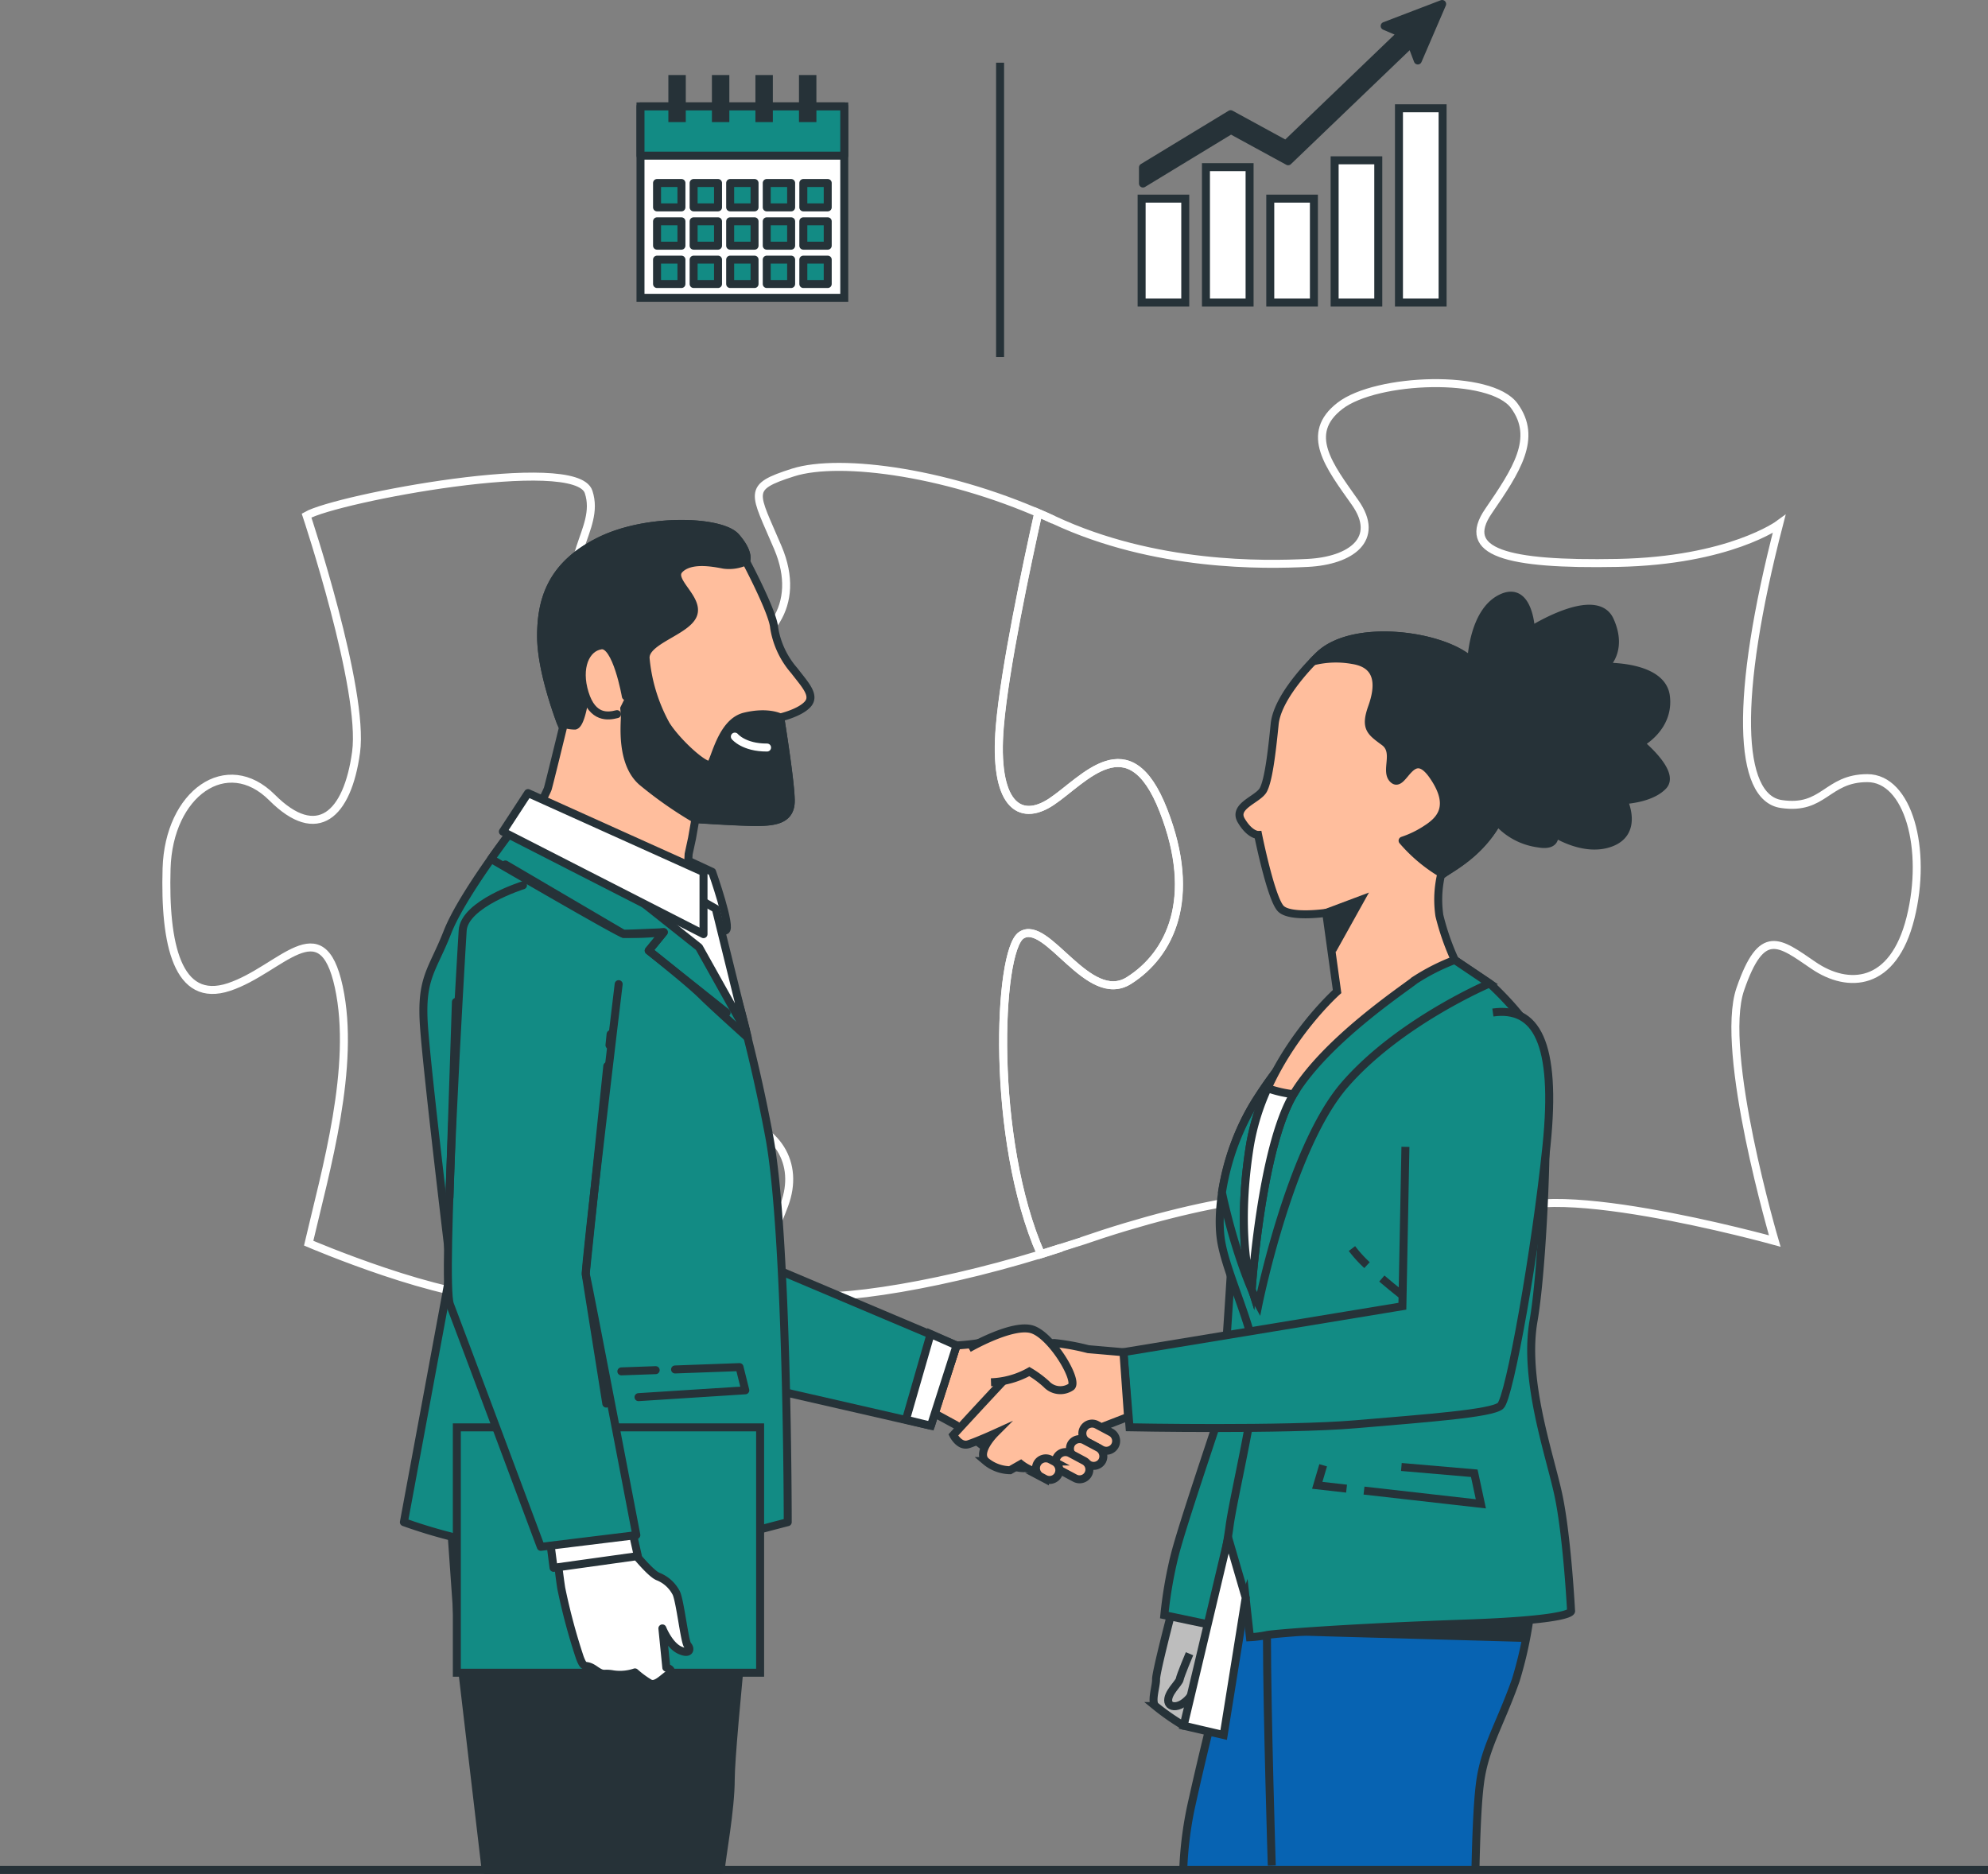 <svg xmlns="http://www.w3.org/2000/svg" width="249" height="234.749" viewBox="0 0 249 234.749">
  <rect x="0" y="0" width="249" height="234.749" fill="#808080" stroke="none"/>
  <g id="Partnership-bro" transform="translate(0 0.5)">
    <g id="freepik--Puzzle--inject-251" transform="translate(20.835 47.495)">
      <path id="Path_7527" data-name="Path 7527" d="M159.22,233.536c-6.344-14.4-5.406-37.986-2.465-39.95,3.235-2.155,8.357,8.9,13.484,5.667s8.629-10.249,4.315-21.306-9.977-3.775-14.024-1.091-7.282.273-6.469-9.437c.595-7.162,3.387-20.324,4.816-26.728.644.278,1.287.545,1.92.856-12.671-5.935-26.7-7.822-32.624-5.935s-4.855,2.427-1.893,9.437c6.191,14.624-17.248,19.637-24,8.373-4.042-6.742,1.9-10.527.284-15.382s-31.55.807-35.324,2.967c0,0,7.277,21.819,6.2,29.662S68.585,182,62.923,176.333s-12.944-.545-13.217,8.9,1.347,16.986,7.822,14.831,11.6-9.977,13.751,0-1.636,22.91-3.775,32.09c0,0,16.991,7.282,24.808,6.742s12.677-.807,10.249-5.662-6.475-8.089-3.507-13.484,14.831-4.855,21.033-3.507,8.9,5.935,7.015,11.057-5.127,10.249.807,11.324c5.591,1.02,19.811-1.32,33.819-5.88C160.9,233.012,160.038,233.274,159.22,233.536Z" transform="translate(-49.678 -124.417)" fill="none" stroke="#fff" stroke-miterlimit="10" stroke-width="1"/>
      <path id="Path_7528" data-name="Path 7528" d="M257.743,312.69c-.829.284-1.664.545-2.493.835C256.079,313.252,256.914,312.974,257.743,312.69Z" transform="translate(-143.117 -205.224)" fill="none" stroke="#263238" stroke-miterlimit="10" stroke-width="1"/>
      <path id="Path_7529" data-name="Path 7529" d="M349.626,165.156c-5.122,0-5.395,4.047-10.789,3.24s-5.929-13.217-.267-35.057c0,0-6.2,4.582-20.226,4.855s-19.686-1.353-16.178-6.475,6.2-9.169,3.235-13.211-17.259-3.507-21.819,0-1.347,7.549,1.887,12.131-.545,7.282-5.935,7.555-19.146.545-31.822-5.395c-.633-.3-1.276-.578-1.92-.856-1.429,6.42-4.222,19.582-4.816,26.728-.813,9.709,2.422,12.137,6.469,9.437s9.709-9.977,14.024,1.091.807,18.066-4.315,21.306-10.271-7.817-13.495-5.662c-2.94,1.964-3.878,25.55,2.466,39.95q2.545-.818,5.084-1.636c14.831-5.127,29.662-7.555,32.363-4.047s1.636,2.967-1.887,8.362-3.24,9.977,2.695,12.671,20.493,2.182,21.819-4.042-6.2-9.709-2.695-15.644,34.523,2.684,34.523,2.684-7.009-23.733-4.315-31.555,4.86-5.913,9.175-2.967,9.977,2.7,12.137-5.929S354.748,165.156,349.626,165.156Z" transform="translate(-136.572 -115.673)" fill="none" stroke="#fff" stroke-miterlimit="10" stroke-width="1"/>
    </g>
    <g id="freepik--Chart--inject-251" transform="translate(142.99)">
      <rect id="Rectangle_1027" data-name="Rectangle 1027" width="5.466" height="13.015" transform="translate(0 24.382)" fill="#fff" stroke="#263238" stroke-miterlimit="10" stroke-width="1"/>
      <rect id="Rectangle_1028" data-name="Rectangle 1028" width="5.466" height="16.959" transform="translate(8.057 20.439)" fill="#fff" stroke="#263238" stroke-miterlimit="10" stroke-width="1"/>
      <rect id="Rectangle_1029" data-name="Rectangle 1029" width="5.466" height="13.015" transform="translate(16.113 24.382)" fill="#fff" stroke="#263238" stroke-miterlimit="10" stroke-width="1"/>
      <rect id="Rectangle_1030" data-name="Rectangle 1030" width="5.466" height="17.815" transform="translate(24.175 19.582)" fill="#fff" stroke="#263238" stroke-miterlimit="10" stroke-width="1"/>
      <rect id="Rectangle_1031" data-name="Rectangle 1031" width="5.466" height="24.333" transform="translate(32.232 13.064)" fill="#fff" stroke="#263238" stroke-miterlimit="10" stroke-width="1"/>
      <path id="Path_7535" data-name="Path 7535" d="M288.573,38.355l2.133.911-14.5,13.92-6.927-3.78L258.3,56.077V58.09l11.018-6.7,7.167,3.911L291.9,40.509l.824,2.166,3.049-7.075Z" transform="translate(-258.131 -35.6)" fill="#263238" stroke="#263238" stroke-linecap="round" stroke-linejoin="round" stroke-width="1"/>
    </g>
    <g id="freepik--Calendar--inject-251" transform="translate(80.223 8.901)">
      <rect id="Rectangle_1032" data-name="Rectangle 1032" width="25.522" height="23.995" transform="translate(0 3.927)" fill="#fff" stroke="#263238" stroke-miterlimit="10" stroke-width="1"/>
      <rect id="Rectangle_1033" data-name="Rectangle 1033" width="25.522" height="6.169" transform="translate(0 3.927)" fill="#128b84" stroke="#263238" stroke-linecap="round" stroke-linejoin="round" stroke-width="1"/>
      <rect id="Rectangle_1034" data-name="Rectangle 1034" width="3.055" height="3.055" transform="translate(2.073 13.522)" fill="#128b84" stroke="#263238" stroke-linecap="round" stroke-linejoin="round" stroke-width="1"/>
      <rect id="Rectangle_1035" data-name="Rectangle 1035" width="3.055" height="3.055" transform="translate(6.655 13.522)" fill="#128b84" stroke="#263238" stroke-linecap="round" stroke-linejoin="round" stroke-width="1"/>
      <rect id="Rectangle_1036" data-name="Rectangle 1036" width="3.055" height="3.055" transform="translate(11.231 13.522)" fill="#128b84" stroke="#263238" stroke-linecap="round" stroke-linejoin="round" stroke-width="1"/>
      <rect id="Rectangle_1037" data-name="Rectangle 1037" width="3.055" height="3.055" transform="translate(15.813 13.522)" fill="#128b84" stroke="#263238" stroke-linecap="round" stroke-linejoin="round" stroke-width="1"/>
      <rect id="Rectangle_1038" data-name="Rectangle 1038" width="3.055" height="3.055" transform="translate(20.395 13.522)" fill="#128b84" stroke="#263238" stroke-linecap="round" stroke-linejoin="round" stroke-width="1"/>
      <rect id="Rectangle_1039" data-name="Rectangle 1039" width="3.055" height="3.055" transform="translate(2.073 18.322)" fill="#128b84" stroke="#263238" stroke-linecap="round" stroke-linejoin="round" stroke-width="1"/>
      <rect id="Rectangle_1040" data-name="Rectangle 1040" width="3.055" height="3.055" transform="translate(6.655 18.322)" fill="#128b84" stroke="#263238" stroke-linecap="round" stroke-linejoin="round" stroke-width="1"/>
      <rect id="Rectangle_1041" data-name="Rectangle 1041" width="3.055" height="3.055" transform="translate(11.231 18.322)" fill="#128b84" stroke="#263238" stroke-linecap="round" stroke-linejoin="round" stroke-width="1"/>
      <rect id="Rectangle_1042" data-name="Rectangle 1042" width="3.055" height="3.055" transform="translate(15.813 18.322)" fill="#128b84" stroke="#263238" stroke-linecap="round" stroke-linejoin="round" stroke-width="1"/>
      <rect id="Rectangle_1043" data-name="Rectangle 1043" width="3.055" height="3.055" transform="translate(20.395 18.322)" fill="#128b84" stroke="#263238" stroke-linecap="round" stroke-linejoin="round" stroke-width="1"/>
      <rect id="Rectangle_1044" data-name="Rectangle 1044" width="3.055" height="3.055" transform="translate(2.073 23.122)" fill="#128b84" stroke="#263238" stroke-linecap="round" stroke-linejoin="round" stroke-width="1"/>
      <rect id="Rectangle_1045" data-name="Rectangle 1045" width="3.055" height="3.055" transform="translate(6.655 23.122)" fill="#128b84" stroke="#263238" stroke-linecap="round" stroke-linejoin="round" stroke-width="1"/>
      <rect id="Rectangle_1046" data-name="Rectangle 1046" width="3.055" height="3.055" transform="translate(11.231 23.122)" fill="#128b84" stroke="#263238" stroke-linecap="round" stroke-linejoin="round" stroke-width="1"/>
      <rect id="Rectangle_1047" data-name="Rectangle 1047" width="3.055" height="3.055" transform="translate(15.813 23.122)" fill="#128b84" stroke="#263238" stroke-linecap="round" stroke-linejoin="round" stroke-width="1"/>
      <rect id="Rectangle_1048" data-name="Rectangle 1048" width="3.055" height="3.055" transform="translate(20.395 23.122)" fill="#128b84" stroke="#263238" stroke-linecap="round" stroke-linejoin="round" stroke-width="1"/>
      <rect id="Rectangle_1049" data-name="Rectangle 1049" width="2.182" height="5.891" transform="translate(3.491 0)" fill="#263238"/>
      <rect id="Rectangle_1050" data-name="Rectangle 1050" width="2.182" height="5.891" transform="translate(8.946 0)" fill="#263238"/>
      <rect id="Rectangle_1051" data-name="Rectangle 1051" width="2.182" height="5.891" transform="translate(14.395 0)" fill="#263238"/>
      <rect id="Rectangle_1052" data-name="Rectangle 1052" width="2.182" height="5.891" transform="translate(19.85 0)" fill="#263238"/>
    </g>
    <g id="freepik--Characters--inject-251" transform="translate(50.586 65.132)">
      <path id="Path_7543" data-name="Path 7543" d="M348.691,172.71s.169-6.158,3.72-7.9,3.753,4.02,3.753,4.02,8.122-5.16,9.884-1.249-.7,5.8-.7,5.8,7.211-.251,7.713,3.7-3.224,5.891-3.224,5.891,4.456,3.638,2.891,5.318-4.991,1.8-4.991,1.8,1.942,3.9-1.445,5.286-7.26-1.195-7.26-1.195.6,1.789-1.942,1.336a8.261,8.261,0,0,1-6.687-5.367C348.828,186.423,346.793,175.857,348.691,172.71Z" transform="translate(-214.992 -155.493)" fill="#263238" stroke="#263238" stroke-linecap="round" stroke-linejoin="round" stroke-width="1"/>
      <path id="Path_7544" data-name="Path 7544" d="M278.668,397.62s-2.024,7.724-1.991,8.58-.671,2.8-.076,3.349a28.548,28.548,0,0,0,3.529,2.46,2.667,2.667,0,0,0,1.418-.431,1.331,1.331,0,0,0,.442-.971,13.533,13.533,0,0,0-.922-1.784c-.109-.284,1.489-3.976,2.095-5.815a32.727,32.727,0,0,0,.971-5.007Z" transform="translate(-182.464 -261.464)" fill="#bdbdbd" stroke="#263238" stroke-miterlimit="10" stroke-width="1"/>
      <path id="Path_7545" data-name="Path 7545" d="M282.391,407.48s-1.151,2.727-1.227,3.2-1.636,1.778-1.429,2.826,2.509.769,3.644-2.329" transform="translate(-183.988 -265.946)" fill="#bdbdbd" stroke="#263238" stroke-miterlimit="10" stroke-width="1"/>
      <path id="Path_7546" data-name="Path 7546" d="M287.147,320.7s-.965,15.753-1.331,17.144-4.751,14.095-5.716,18a53,53,0,0,0-1.26,7.353l5.886,1.238,3.305-14.52s4.32-13.233,3.442-19.435a18.546,18.546,0,0,0-4.326-9.78Z" transform="translate(-183.591 -226.501)" fill="#128b84" stroke="#263238" stroke-miterlimit="10" stroke-width="1"/>
      <path id="Path_7547" data-name="Path 7547" d="M319.781,426.331c.071-3.426.213-8.046.545-10.691.545-4.571,2.5-7.4,4.506-13.091a50.568,50.568,0,0,0,2.182-13.178l-35.946,1.255s-4.167,15.453-6.693,26.821a46.142,46.142,0,0,0-1.195,8.886" transform="translate(-185.563 -257.714)" fill="#0763b2" stroke="#263238" stroke-miterlimit="10" stroke-width="1"/>
      <path id="Path_7548" data-name="Path 7548" d="M306.27,401.063l29.908.84.633-2.313Z" transform="translate(-196.058 -262.36)" fill="#263238" stroke="#263238" stroke-linecap="round" stroke-linejoin="round" stroke-width="1"/>
      <path id="Path_7549" data-name="Path 7549" d="M303,432.085s-.589-18.7-.605-28.855" transform="translate(-194.295 -264.014)" fill="#fff" stroke="#263238" stroke-miterlimit="10" stroke-width="1"/>
      <path id="Path_7550" data-name="Path 7550" d="M320.14,247.9l4.364,2.935s5.166,4.615,6.437,8.433.349,26.493-.933,33.819,1.92,16.451,3.06,21.6,1.636,14.728,1.636,14.728.807,1.124-13.2,1.609-23.777,1.216-24.922,1.445a14.013,14.013,0,0,1-2.1.267l-.545-4.975-1.358,4.1-2.907-.665s1.806-8.9,2.258-12.371,3.311-15.273,3.349-19.713-3.671-11.586-4.4-15.982.736-11.935,4.364-17.629,6.06-7.9,13.151-13.713S320.14,247.9,320.14,247.9Z" transform="translate(-188.513 -193.273)" fill="#128b84" stroke="#263238" stroke-miterlimit="10" stroke-width="1"/>
      <path id="Path_7551" data-name="Path 7551" d="M324.69,367.546l14.635,1.658-.824-3.829-9.131-.786" transform="translate(-204.431 -246.451)" fill="none" stroke="#263238" stroke-miterlimit="10" stroke-width="1"/>
      <path id="Path_7552" data-name="Path 7552" d="M314.692,364.2l-.742,2.509,3.671.415" transform="translate(-199.549 -246.274)" fill="none" stroke="#263238" stroke-miterlimit="10" stroke-width="1"/>
      <path id="Path_7553" data-name="Path 7553" d="M323.807,316.5a16.26,16.26,0,0,1-1.887-2.078" transform="translate(-203.172 -223.647)" fill="none" stroke="#263238" stroke-miterlimit="10" stroke-width="1"/>
      <path id="Path_7554" data-name="Path 7554" d="M332.015,323.928s-1.544-1.167-3.235-2.618" transform="translate(-206.29 -226.779)" fill="none" stroke="#263238" stroke-miterlimit="10" stroke-width="1"/>
      <path id="Path_7555" data-name="Path 7555" d="M321.231,247.9s-4.653-1.936-11.744,3.884-9.518,8.029-13.162,13.713a30.791,30.791,0,0,0-4.255,11.515c.087.425.18.856.284,1.3,2.029,8.575,4.287,12.72,4.287,12.72s3.927-19.539,10.762-27.459,18.186-12.737,18.186-12.737Z" transform="translate(-189.604 -193.272)" fill="#128b84" stroke="#263238" stroke-miterlimit="10" stroke-width="1"/>
      <path id="Path_7556" data-name="Path 7556" d="M306,176.166s-5.122,4.784-5.5,8.553-.78,7.02-1.418,8.237-3.856,2.013-2.766,3.851,2.111,1.8,2.111,1.8,1.636,8.133,2.88,9.273,5.646.485,5.646.485l1.364,9.862s-9.158,8.122-10.942,19.44.256,17.777.256,17.777,1.195-17.831,5.318-24.508,13.7-13,15.115-14.138a26.14,26.14,0,0,1,5-2.531,31.249,31.249,0,0,1-1.931-5.542,13.763,13.763,0,0,1,.169-4.953c.322-.693,6.044-2.771,8.182-9.327s-1.009-14.3-4.364-17.591S310.288,171.923,306,176.166Z" transform="translate(-191.431 -159.648)" fill="#ffbe9d" stroke="#263238" stroke-miterlimit="10" stroke-width="1"/>
      <path id="Path_7557" data-name="Path 7557" d="M337.181,194.459c2.182-6.546-1.009-14.3-4.364-17.591s-14.842-4.942-19.129-.7c0,0-.273.256-.7.7a11.831,11.831,0,0,1,4.98-.164c3.431.545,3.355,3.273,2.422,5.886s-.229,3.076,1.522,4.364-.044,3.758,1.189,4.74,2.236-4.364,4.909-.513.878,5.6-.791,6.676a12.507,12.507,0,0,1-3.016,1.473,19.707,19.707,0,0,0,5.018,4.184C330.418,202.625,335.24,200.35,337.181,194.459Z" transform="translate(-199.113 -159.651)" fill="#263238" stroke="#263238" stroke-linecap="round" stroke-linejoin="round" stroke-width="1"/>
      <path id="Path_7561" data-name="Path 7561" d="M316,236l4.26-1.6-2.967,5.329Z" transform="translate(-200.481 -187.275)" fill="#263238" stroke="#263238" stroke-miterlimit="10" stroke-width="1"/>
      <path id="Path_7562" data-name="Path 7562" d="M288.856,380.87,283.27,404.4l5.013,1.167,2.76-17.2Z" transform="translate(-185.604 -253.851)" fill="#fff" stroke="#263238" stroke-miterlimit="10" stroke-width="1"/>
      <path id="Path_7563" data-name="Path 7563" d="M300.078,277.61a28.843,28.843,0,0,0-2.247,7.337c-1.784,11.313.256,17.777.256,17.777s1.184-17.591,5.236-24.366A14.65,14.65,0,0,1,300.078,277.61Z" transform="translate(-191.89 -206.916)" fill="#fff" stroke="#263238" stroke-miterlimit="10" stroke-width="1"/>
      <path id="Path_7564" data-name="Path 7564" d="M304.769,276.98l-.382,19.964L269.45,302.7l.764,9.409s19.391.382,28.413-.387,16.909-1.342,18.044-2.3,4.424-19.517,5.766-32.57-1.342-17.455-6.715-16.7" transform="translate(-179.323 -198.944)" fill="#128b84" stroke="#263238" stroke-miterlimit="10" stroke-width="1"/>
      <path id="Path_7565" data-name="Path 7565" d="M228.8,335.936l-2.8,8.487,2.727,1.484s3.464,2.684,5.362,4.135,3.355,1.451,4.364,1,5.586-6.927,6.142-8.155-2.122-4.909-4.8-6.48a8.025,8.025,0,0,0-6.48-1.091A29,29,0,0,1,228.8,335.936Z" transform="translate(-159.573 -233.021)" fill="#ffbe9d" stroke="#263238" stroke-miterlimit="10" stroke-width="1"/>
      <path id="Path_7566" data-name="Path 7566" d="M251.691,337.271l-4.418-.382a28.638,28.638,0,0,0-4.222-.769c-1.151,0-2.689,1.151-3.458,1.729s-9.213,9.791-9.213,9.791.769,1.533,1.92,1.151,3.273-1.347,3.273-1.347-2.3,2.307-1.151,3.458a4.868,4.868,0,0,0,3.071,1.151l1.347-.769a5.307,5.307,0,0,0,1.915.96,6.213,6.213,0,0,0,3.818-.96c1.32-.769,4.751-4.773,4.751-4.773l2.945-1.14Z" transform="translate(-161.564 -233.51)" fill="#ffbe9d" stroke="#263238" stroke-miterlimit="10" stroke-width="1"/>
      <path id="Path_7567" data-name="Path 7567" d="M233.92,335.265s5.586-3.24,8.04-2.345,5.7,6.366,4.806,7.151a2.394,2.394,0,0,1-3.126-.338,13.014,13.014,0,0,0-2.122-1.565,10.517,10.517,0,0,1-4.806,1.342" transform="translate(-163.173 -231.985)" fill="#ffbe9d" stroke="#263238" stroke-miterlimit="10" stroke-width="1"/>
      <path id="Path_7568" data-name="Path 7568" d="M262.439,357.883l-1.773-.949a1.227,1.227,0,0,1-.507-1.664h0a1.227,1.227,0,0,1,1.664-.5l1.773.944a1.233,1.233,0,0,1,.507,1.664h0A1.233,1.233,0,0,1,262.439,357.883Z" transform="translate(-175.033 -241.92)" fill="#ffbe9d" stroke="#263238" stroke-miterlimit="10" stroke-width="1"/>
      <path id="Path_7569" data-name="Path 7569" d="M259.58,361.4l-1.773-.949a1.233,1.233,0,0,1-.507-1.636h0a1.233,1.233,0,0,1,1.636-.5l1.773.944a1.227,1.227,0,0,1,.507,1.636h0A1.227,1.227,0,0,1,259.58,361.4Z" transform="translate(-173.74 -243.535)" fill="#ffbe9d" stroke="#263238" stroke-miterlimit="10" stroke-width="1"/>
      <path id="Path_7570" data-name="Path 7570" d="M256.291,364.432l-1.773-.949a1.222,1.222,0,0,1-.5-1.664h0a1.227,1.227,0,0,1,1.664-.5l1.773.949a1.227,1.227,0,0,1,.5,1.664h0a1.227,1.227,0,0,1-1.664.5Z" transform="translate(-172.24 -244.897)" fill="#ffbe9d" stroke="#263238" stroke-miterlimit="10" stroke-width="1"/>
      <path id="Path_7571" data-name="Path 7571" d="M250.48,365.167l-.464-.245a1.227,1.227,0,0,1-.507-1.664h0a1.233,1.233,0,0,1,1.664-.507l.464.251a1.227,1.227,0,0,1,.507,1.664h0a1.227,1.227,0,0,1-1.664.5Z" transform="translate(-170.193 -245.549)" fill="#ffbe9d" stroke="#263238" stroke-miterlimit="10" stroke-width="1"/>
      <path id="Path_7572" data-name="Path 7572" d="M211.594,328.421,188.15,318.51l.867,15.529,19.359,4.435Z" transform="translate(-142.369 -225.506)" fill="#128b84" stroke="#263238" stroke-linecap="round" stroke-linejoin="round" stroke-width="1"/>
      <path id="Path_7573" data-name="Path 7573" d="M222.626,345.524l3.218-10.053-3.278-1.451-.065.333-3,10.413Z" transform="translate(-156.619 -232.556)" fill="#fff" stroke="#263238" stroke-miterlimit="10" stroke-width="1"/>
      <path id="Path_7574" data-name="Path 7574" d="M164,222.8l6,2.787s2.52,7.14,1.68,7.347-7.14-4.827-7.14-4.827Z" transform="translate(-131.392 -182.003)" fill="#fff" stroke="#263238" stroke-linecap="round" stroke-linejoin="round" stroke-width="1"/>
      <path id="Path_7575" data-name="Path 7575" d="M153.895,187.375l.42-2.406s5.564.382,7.789.365,4.167-.3,4.151-2.662-1.315-10.418-1.315-10.418,2.5-.573,3.464-1.691-.431-2.5-1.691-4.162A10.741,10.741,0,0,1,164.177,161c-.147-1.947-3.529-8.318-3.529-8.318s.545-.976-1.271-3.049-11.133-2.433-17.095.545-7.32,7.277-7.293,12,2.727,11.384,2.727,11.384-1.762,7.238-1.9,7.637-1.718,3.5-1.718,3.5,7.457,5.2,10.178,7.533,8.869,6.327,8.907,4.167.284-7.037.284-7.037Z" transform="translate(-117.801 -148.006)" fill="#ffbe9d" stroke="#263238" stroke-linecap="round" stroke-linejoin="round" stroke-width="1"/>
      <path id="Path_7578" data-name="Path 7578" d="M167,182.673c0-2.367-1.315-10.418-1.315-10.418s-1.533-.824-4.451-.115-3.715,5.455-4.271,6-4.184-2.727-5.591-4.969a21.246,21.246,0,0,1-2.553-8.318c-.153-2.242,5.122-3.371,5.946-5.455s-3.066-4.3-1.707-5.695,4.167-.856,5.558-.589a4.909,4.909,0,0,0,2.776-.436s.545-.976-1.271-3.049-11.133-2.433-17.095.545-7.32,7.277-7.293,12c.027,3.818,1.795,8.924,2.46,10.724a4.516,4.516,0,0,0,1.784.371c.545-.142.96-1.811,1.227-3.486s4.287-3.638,4.287-3.638.725,5,.731,5.973-.545,5.842,2.138,8.182a50.048,50.048,0,0,0,6.7,4.686s5.564.382,7.789.365S167.012,185.035,167,182.673Z" transform="translate(-118.542 -148.006)" fill="#263238" stroke="#263238" stroke-linecap="round" stroke-linejoin="round" stroke-width="1"/>
      <path id="Path_7579" data-name="Path 7579" d="M150.589,182.259s-1.156-6.666-3.1-6.376-3.044,2.8-2.051,6,2.94,2.9,4.047,2.618" transform="translate(-122.787 -160.673)" fill="#ffbe9d" stroke="#263238" stroke-linecap="round" stroke-linejoin="round" stroke-width="1"/>
      <path id="Path_7580" data-name="Path 7580" d="M180.22,196.85s1.118,1.385,4.036,1.369" transform="translate(-138.765 -170.207)" fill="none" stroke="#fff" stroke-linecap="round" stroke-linejoin="round" stroke-width="1"/>
      <path id="Path_7581" data-name="Path 7581" d="M119.246,419.195H148.7c.1-1.549,1.244-7.506,1.244-11.411,0-4.511,3.1-33.612,3.1-33.612l-38.308-.5,1.255,17.809Z" transform="translate(-109.002 -250.578)" fill="#263238" stroke="#263238" stroke-linecap="round" stroke-linejoin="round" stroke-width="1"/>
      <path id="Path_7582" data-name="Path 7582" d="M118.282,217.13s-6.715,8.613-8.607,13.44-3.36,5.667-2.94,11.755,3.366,30.442,3.366,30.442l-5.88,31.708a64.426,64.426,0,0,0,21.628,3.775c12.175,0,17.455-1.047,18.268-1.467s8.182-2.307,8.182-2.307,0-35.9-2.313-48.29-5.247-21.819-6.295-24.148-4.413-9.867-4.413-9.867Z" transform="translate(-104.22 -179.425)" fill="#128b84" stroke="#263238" stroke-linecap="round" stroke-linejoin="round" stroke-width="1"/>
      <path id="Path_7583" data-name="Path 7583" d="M152.811,232.038c-1.053-2.307-4.413-9.867-4.413-9.867l-21.011-5.04s-1.418,1.822-3.136,4.26c4.576,2.656,15.906,9.224,16.577,9.387a33.854,33.854,0,0,0,5.04-.207l-1.876,2.307s5.04,3.993,6.72,5.667c.884.884,3.447,3.218,5.684,5.236A91.14,91.14,0,0,0,152.811,232.038Z" transform="translate(-113.324 -179.425)" fill="#128b84" stroke="#263238" stroke-linecap="round" stroke-linejoin="round" stroke-width="1"/>
      <path id="Path_7584" data-name="Path 7584" d="M158.9,231.867l7.14,5.667,5.875,10.5-3.775-15.328-7.767-4.407Z" transform="translate(-129.074 -184.502)" fill="#fff" stroke="#263238" stroke-linecap="round" stroke-linejoin="round" stroke-width="1"/>
      <path id="Path_7585" data-name="Path 7585" d="M130.1,209.82l21.982,9.906v7.767L126.95,214.647Z" transform="translate(-114.552 -176.103)" fill="#fff" stroke="#263238" stroke-linecap="round" stroke-linejoin="round" stroke-width="1"/>
      <rect id="Rectangle_1053" data-name="Rectangle 1053" width="37.986" height="30.737" transform="translate(6.633 113.175)" fill="#128b84" stroke="#263238" stroke-miterlimit="10" stroke-width="1"/>
      <path id="Path_7586" data-name="Path 7586" d="M148.188,382.35s2.826,3.682,3.933,4.053a4.364,4.364,0,0,1,2.182,1.964c.491.736,1.091,6.262,1.473,6.633s.371,1.227-.982.611-2.182-2.727-2.182-2.727l.491,4.909s1.091.245.245.862-1.6,1.473-2.335,1.091a11.744,11.744,0,0,1-1.838-1.353,5.9,5.9,0,0,1-2.727.245c-1.347-.245-1.091.246-2.329-.616s-1.233.125-1.844-1.473a75.525,75.525,0,0,1-2.335-8.727c-.245-1.6-.491-3.818-.491-3.818Z" transform="translate(-120.233 -254.523)" fill="#fff" stroke="#263238" stroke-linecap="round" stroke-linejoin="round" stroke-width="1"/>
      <path id="Path_7587" data-name="Path 7587" d="M147.885,378.07l.856,3.807-10.56,1.473-.491-3.807Z" transform="translate(-119.433 -252.578)" fill="#fff" stroke="#263238" stroke-linecap="round" stroke-linejoin="round" stroke-width="1"/>
      <path id="Path_7588" data-name="Path 7588" d="M123.729,231s-7.347,2.307-7.555,5.667-2.646,44.112-1.593,46.839,11.378,30.366,11.378,30.366l11.968-1.467s-6.131-32.052-6.327-32.684,4.113-36.339,4.113-36.339" transform="translate(-108.81 -185.73)" fill="#128b84" stroke="#263238" stroke-linecap="round" stroke-linejoin="round" stroke-width="1"/>
      <path id="Path_7589" data-name="Path 7589" d="M148.676,272.5l-2.706,26.084,2.58,16.206" transform="translate(-123.197 -204.593)" fill="none" stroke="#263238" stroke-linecap="round" stroke-linejoin="round" stroke-width="1"/>
      <line id="Line_116" data-name="Line 116" x1="0.142" y2="1.385" transform="translate(25.751 63.914)" fill="none" stroke="#263238" stroke-linecap="round" stroke-linejoin="round" stroke-width="1"/>
      <line id="Line_117" data-name="Line 117" x1="0.807" y2="24.491" transform="translate(5.711 59.878)" fill="none" stroke="#263238" stroke-linecap="round" stroke-linejoin="round" stroke-width="1"/>
      <path id="Path_7590" data-name="Path 7590" d="M162.676,341.945l8.073-.295.725,2.907-13.375.856" transform="translate(-128.71 -236.024)" fill="none" stroke="#263238" stroke-linecap="round" stroke-linejoin="round" stroke-width="1"/>
      <line id="Line_118" data-name="Line 118" y1="0.153" x2="4.298" transform="translate(27.241 106.008)" fill="none" stroke="#263238" stroke-linecap="round" stroke-linejoin="round" stroke-width="1"/>
      <path id="Path_7591" data-name="Path 7591" d="M127.52,226.21l14.809,8.695,5.04-.207L145.477,237l9.758,7.773" transform="translate(-114.811 -183.552)" fill="none" stroke="#263238" stroke-linecap="round" stroke-linejoin="round" stroke-width="1"/>
    </g>
    <g id="freepik--Table--inject-251" transform="translate(0 233.749)">
      <line id="Line_119" data-name="Line 119" x2="249" fill="none" stroke="#263238" stroke-miterlimit="10" stroke-width="1"/>
    </g>
    <g id="freepik--lines-1--inject-251" transform="translate(125.262 7.354)">
      <line id="Line_120" data-name="Line 120" y2="36.868" fill="none" stroke="#263238" stroke-miterlimit="10" stroke-width="1"/>
    </g>
  </g>
</svg>
